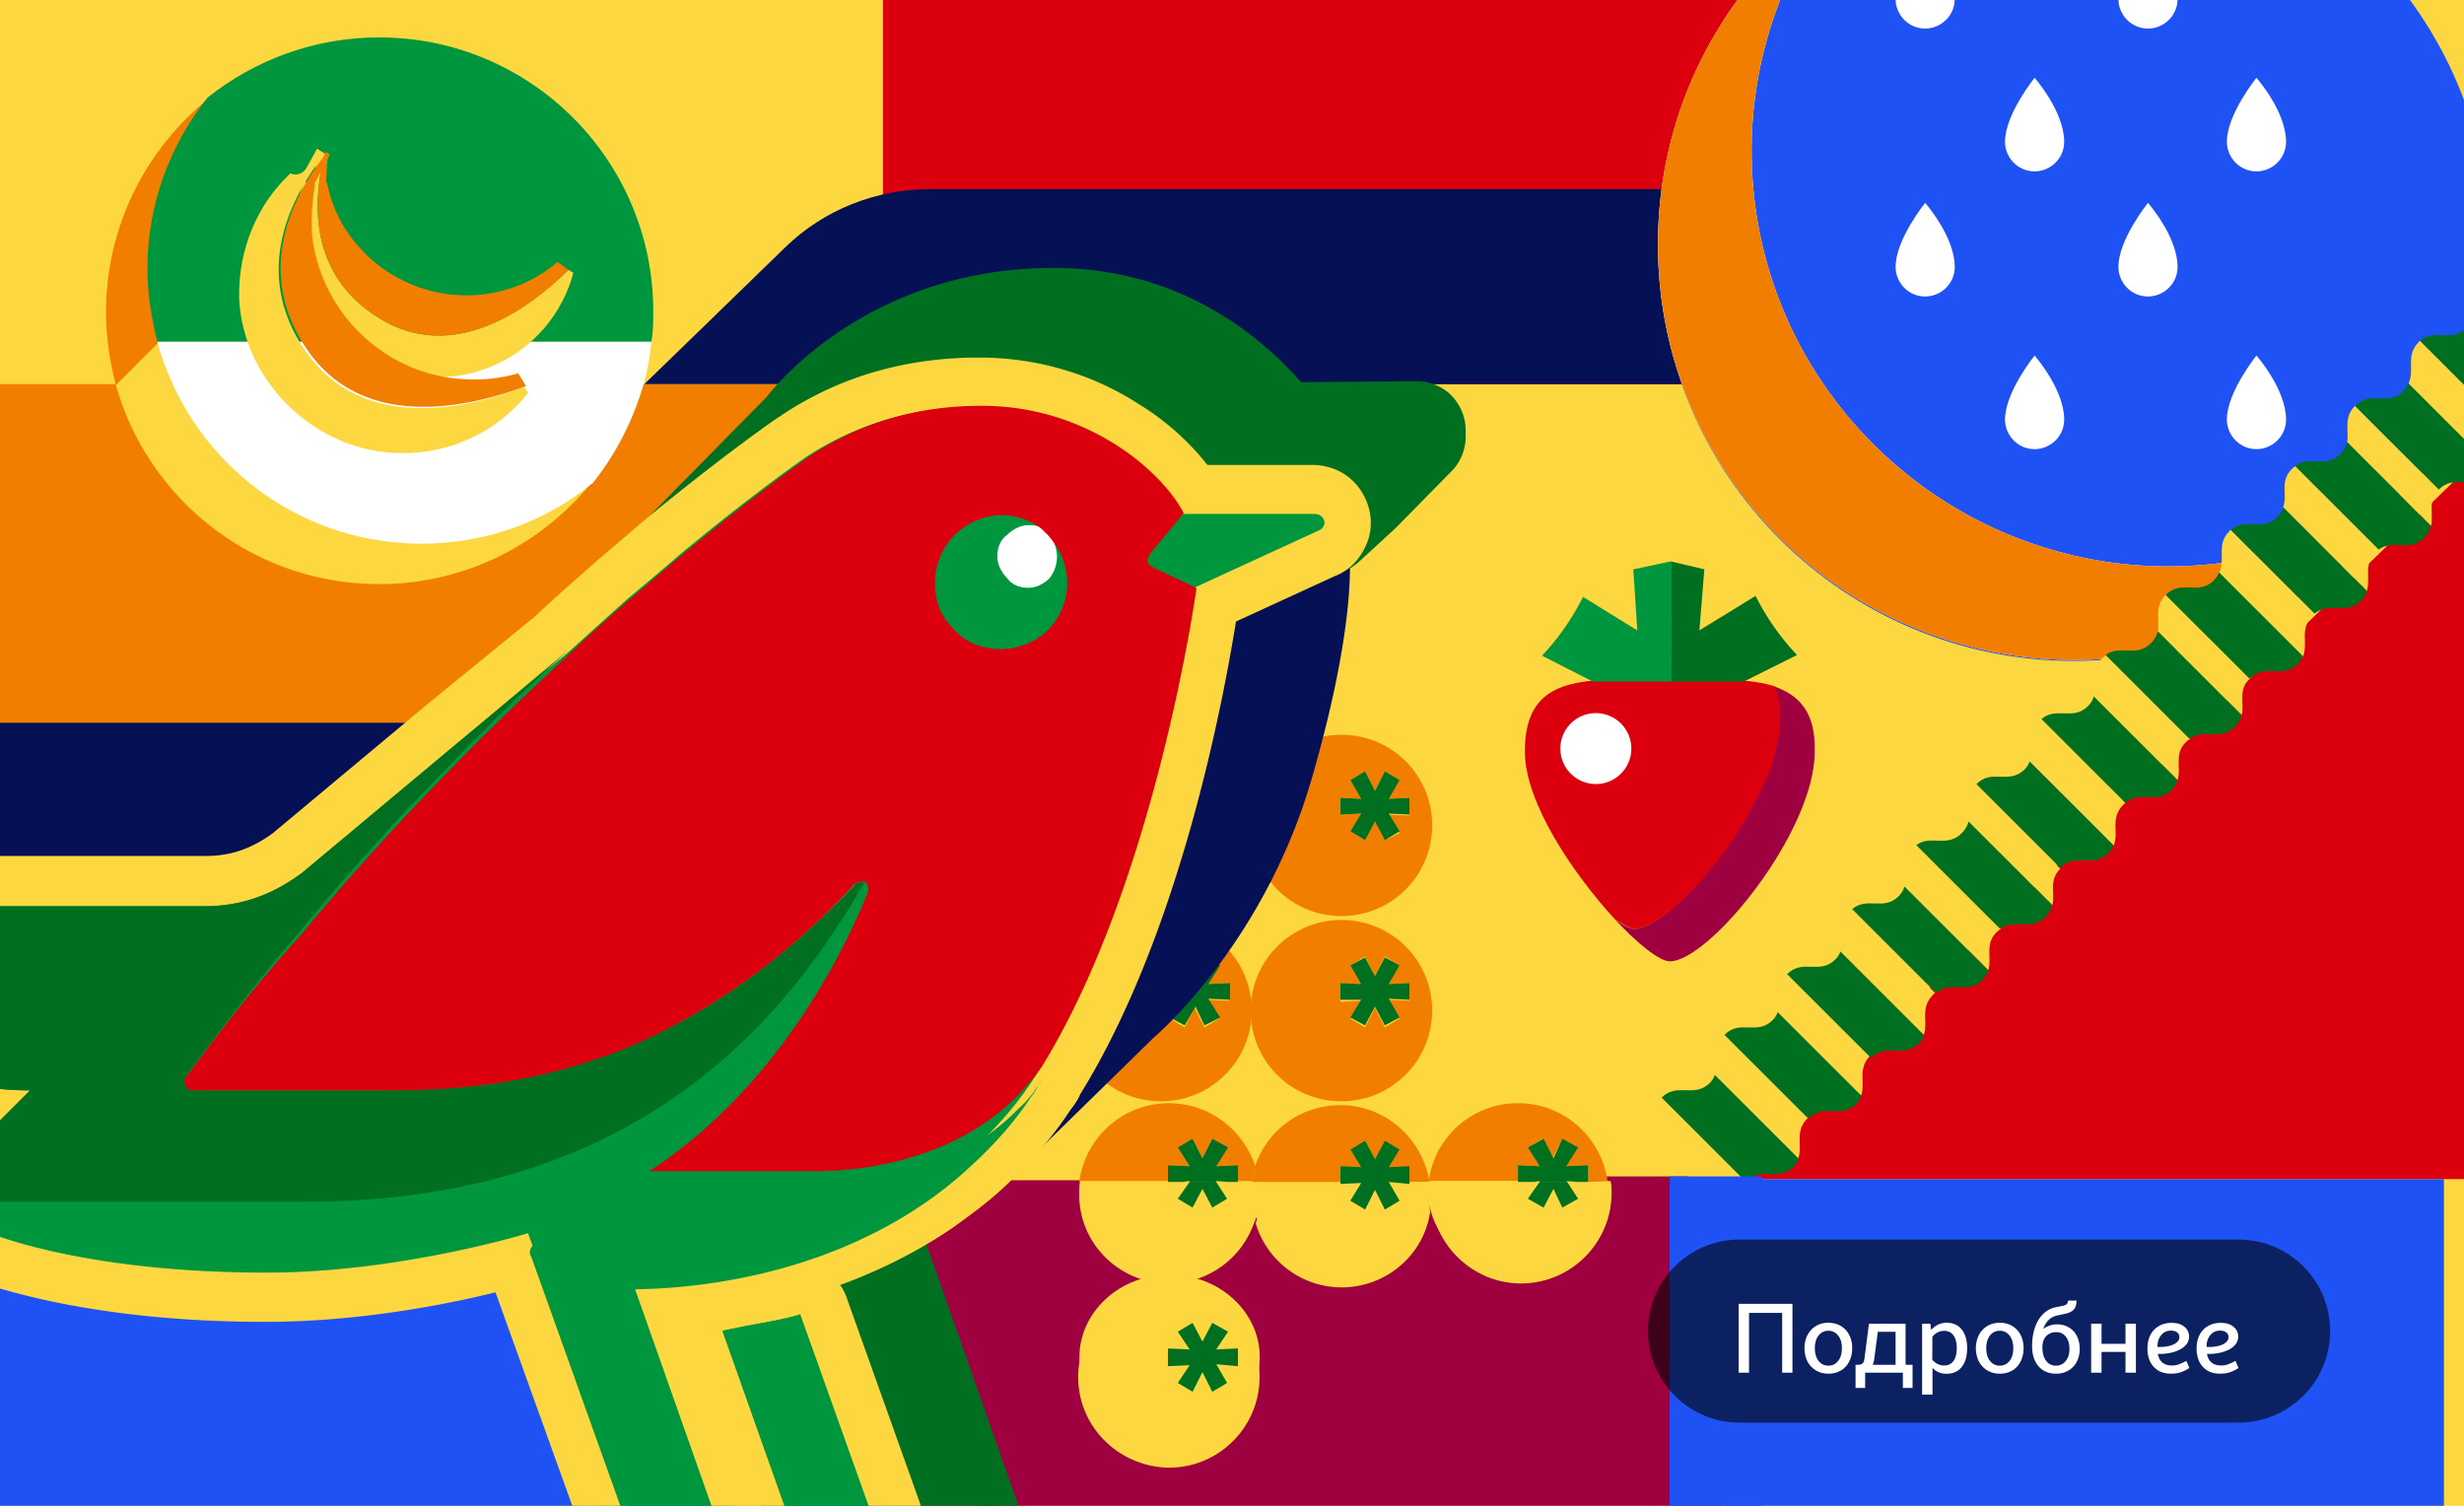 <svg width="90" height="55" viewBox="0 0 288 181" fill="none" xmlns="http://www.w3.org/2000/svg"><path d="M331.974-20.958H-11.611v229.103h343.585V-20.958Z" fill="#FCD73F"/><path d="M188.77 141.408c.118.473.403 1.172.403 1.645 0 5.438-4.714 9.811-10.606 9.93h-.471c-5.185-.119-9.545-3.547-10.37-8.157-.825 4.61-5.185 8.275-10.37 8.393h-.471c-4.714-.118-8.72-2.955-10.017-6.975-1.414 3.902-5.302 6.739-10.016 6.857h-.471c-5.892-.118-10.606-4.492-10.606-9.93 0-.473 0-.828.118-1.301H92.309v66.083l110.769-.236v-66.309H188.77Zm-52.036 31.671h-.471c-5.892-.118-10.606-4.492-10.606-9.93s4.832-9.93 10.841-9.93c6.01 0 10.842 4.492 10.842 9.93s-4.714 9.812-10.606 9.93Z" fill="#9E0040"/><path d="M136.413 154.629a10.87 10.87 0 0 0-10.903 10.893c0 5.92 4.741 10.656 10.666 10.893h.475c5.925-.118 10.666-4.973 10.666-10.893a10.87 10.87 0 0 0-10.904-10.893Zm8.297 9.591-2.608-.119 1.423 2.25-1.778 1.066-1.185-2.368-1.186 2.368-1.777-1.066 1.422-2.131-2.608.118v-2.131l2.608.118-1.422-2.249 1.777-1.066 1.186 2.368 1.185-2.368 1.778 1.066-1.423 2.249 2.608-.118v2.013Z" fill="#FCD73F"/><path d="m143.528 160.076-1.896-1.066-1.185 2.25-1.185-2.25-1.778 1.066 1.422 2.131-2.607-.119v2.132l2.607-.119-1.422 2.131 1.778 1.066 1.185-2.368 1.185 2.368 1.778-1.066-1.304-2.249 2.608.237v-2.132l-2.608.119 1.422-2.131Z" fill="#007020"/><path d="M156.917 132.371h.474c5.926-.118 10.666-4.973 10.666-10.893a10.869 10.869 0 0 0-10.903-10.892 10.87 10.87 0 0 0-10.904 10.892c0 6.039 4.741 10.775 10.667 10.893Zm.118-14.208 2.608.119-1.423-2.25 1.778-1.066 1.185 2.368 1.186-2.368 1.777 1.066-1.422 2.25 2.607-.119v2.131l-2.607-.118 1.422 2.25-1.777 1.065-1.186-2.368-1.185 2.368-1.778-1.065 1.423-2.132-2.608.119v-2.25Z" fill="#F27E00"/><path d="m158.22 122.307 1.778.947 1.185-2.25 1.185 2.25 1.778-.947-1.303-2.25 2.488.118v-2.012l-2.488.118 1.303-2.25-1.778-.947-1.185 2.25-1.185-2.25-1.778.947 1.304 2.25-2.489-.118v2.012h2.489l-1.304 2.132Z" fill="#007020"/><path d="M156.921 110.111h.474c5.926-.119 10.667-4.973 10.667-10.893a10.87 10.87 0 0 0-10.904-10.893 10.87 10.87 0 0 0-10.903 10.893c0 5.92 4.74 10.774 10.666 10.893Zm.119-14.208 2.607.118-1.422-2.249 1.778-1.066 1.185 2.368 1.185-2.368 1.778 1.066-1.422 2.249 2.607-.118v2.131l-2.607-.118 1.422 2.249-1.778.829-1.185-2.368-1.185 2.368-1.778-1.066 1.422-2.131-2.607.119v-2.013Z" fill="#F27E00"/><path d="m158.225 99.928 1.778 1.066 1.185-2.25 1.185 2.25 1.778-1.066-1.304-2.13 2.489.117v-2.013l-2.489.12 1.304-2.25-1.778-1.066-1.185 2.368-1.185-2.368-1.778 1.065 1.304 2.25-2.489-.119v2.013l2.489-.118-1.304 2.131Z" fill="#007020"/><path d="M135.231 132.371h.474c5.926-.118 10.667-4.973 10.667-10.893a10.87 10.87 0 0 0-10.904-10.892 10.87 10.87 0 0 0-10.904 10.892c.119 6.039 4.741 10.775 10.667 10.893Zm.119-14.208 2.607.119-1.422-2.25 1.778-1.066 1.185 2.368 1.185-2.368 1.778 1.066-1.422 2.25 2.607-.119v2.131l-2.607-.118 1.422 2.25-1.778 1.065-1.185-2.368-1.185 2.368-1.778-1.065 1.422-2.132-2.607.119v-2.25Z" fill="#F27E00"/><path d="m136.535 122.307 1.778.947 1.303-2.25 1.067 2.25 1.896-.947-1.422-2.25 2.607.118v-2.012l-2.607.118 1.422-2.25-1.896-.947-1.185 2.25-1.185-2.25-1.778.947 1.422 2.25-2.607-.118v2.012h2.607l-1.422 2.132Z" fill="#007020"/><path d="M157.038 142.077v-1.776l2.607.119-1.422-2.25 1.778-1.065 1.185 2.368 1.185-2.368 1.778 1.065-1.422 2.25 2.607-.119v1.776h2.37v-.236c-.948-5.092-5.333-8.999-10.666-8.999-4.86 0-8.889 3.079-10.311 7.459.118.592.355 1.184.355 1.776h9.956Z" fill="#F27E00"/><path d="M167.823 142.078h-2.37v.237l-2.607-.118 1.422 2.249-1.778 1.066-1.185-2.368-1.185 2.368-1.778-1.066 1.422-2.131-2.607.119v-.237h-9.837c.118.473.118.947.118 1.421 0 1.184-.237 2.368-.592 3.433a10.811 10.811 0 0 0 10.074 7.696h.474c5.333-.118 9.718-4.025 10.429-9.117-.118-.592-.118-1.184-.118-1.894 0-.829 0-1.184.118-1.658Z" fill="#FCD73F"/><path d="m165.335 140.184-2.489.118 1.304-2.131-1.778-1.066-1.185 2.25-1.185-2.25-1.778 1.066 1.304 2.131-2.489-.118v1.894h8.296v-1.894ZM159.528 142.197l-1.304 2.131 1.778 1.065 1.185-2.367 1.185 2.367 1.778-1.065-1.304-2.25 2.489.237v-.237h-8.296v.237l2.489-.118Z" fill="#007020"/><path d="M184.294 142.078h1.304l-1.422-.119.118.119ZM180.268 142.078h.711v-.119l-.711.119Z" fill="#F27E00"/><path d="M178.372 142.08v-2.013l2.607.118-1.422-2.249 1.778-1.066 1.185 2.368 1.185-2.368 1.778 1.066-1.422 2.249 2.607-.118v2.013h2.489c-.711-5.328-5.215-9.472-10.785-9.472-5.452 0-9.956 4.025-10.667 9.116v.237h10.667v.119Z" fill="#F27E00"/><path d="m186.785 142.078-1.067-.119h-1.422l1.303 2.131-1.777 1.066-1.186-2.368-1.185 2.368-1.778-1.066 1.423-2.131h-.711l-1.778.119v-.119h-10.548c.118.474.118 1.066.118 1.658 0 .592 0 1.184-.118 1.657.829 4.973 5.214 8.88 10.429 8.999h.474c5.926-.119 10.667-4.973 10.667-10.893 0-.474 0-.947-.119-1.421l-2.725.119ZM167.823 142.078c-.119.474-.237.948-.237 1.421 0 .592.118 1.302.118 1.894.119-.592.119-1.065.119-1.657.119-.592.119-1.184 0-1.658Z" fill="#FCD73F"/><path d="M180.978 141.958v.118h3.319l-.119-.118 1.423.118h1.185v-2.012l-2.608.118 1.423-2.25-1.897-1.065-1.066 2.368-1.185-2.368-1.897 1.065 1.422 2.25-2.607-.118v2.012h1.896l.711-.118ZM179.557 144.091l1.896 1.065 1.185-2.249 1.067 2.249 1.896-1.065-1.304-2.013h-3.318l-1.422 2.013Z" fill="#007020"/><path d="M142.104 142.078h1.422l-1.422-.119v.119ZM138.076 142.078h.83v-.119l-.83.119Z" fill="#F27E00"/><path d="m136.299 140.067 2.608.118-1.422-2.249 1.777-1.066 1.186 2.368 1.185-2.368 1.778 1.066-1.423 2.249 2.608-.118v2.013h1.778c.118-.592.237-1.184.474-1.776-1.423-4.381-5.452-7.696-10.43-7.696-5.57 0-10.074 4.144-10.785 9.472h10.666v-2.013Z" fill="#F27E00"/><path d="M136.179 154.273h.474c4.741-.119 8.652-3.197 10.074-7.459-.355-1.066-.474-2.132-.474-3.197 0-.592 0-1.066.119-1.658h-1.778v.119l-1.067-.119h-1.422l1.304 2.131-1.778 1.066-1.185-2.368-1.185 2.368-1.778-1.066 1.422-2.131h-.711l-1.778.119v-.119H125.75c-.119.474-.119.947-.119 1.421-.118 5.92 4.622 10.774 10.548 10.893Z" fill="#FCD73F"/><path d="m147.203 142.078-.356-1.775c-.237.592-.355 1.184-.474 1.775h.83Z" fill="#F27E00"/><path d="M147.198 142.077h-.829c-.119.473-.119 1.065-.119 1.657 0 1.065.119 2.131.474 3.196.356-1.065.593-2.249.593-3.433 0-.592-.119-.947-.119-1.42Z" fill="#FCD73F"/><path d="m142.106 140.182 1.422-2.25-1.896-1.065-1.185 2.368-1.185-2.368-1.778 1.065 1.422 2.25-2.607-.118v2.012h1.778l.829-.118v.118h3.2v-.118l1.422.118h1.186v-2.012l-2.608.118ZM137.482 144.089l1.778 1.065 1.185-2.249 1.186 2.249 1.777-1.065-1.303-2.012h-3.2l-1.423 2.012Z" fill="#007020"/><path d="M106.67 46.176H-11.611v47.242H106.67V46.176Z" fill="#F27E00"/><path d="M102.047-20.958v67.133h121.6v-67.133h-121.6Z" fill="#DC000F"/><path d="m73.363 46.174 16.948-16.458c4.623-4.499 10.904-6.985 17.423-6.985h95.289v23.443H73.363Z" fill="#061054"/><path d="M14.936 41.201c-.83-2.842-1.185-5.802-1.185-8.762 0-7.814 2.726-14.918 7.23-20.601C13.513 17.876 8.653 27.11 8.653 37.53c0 3.078.474 6.038 1.185 8.761v.119l5.097-5.092v-.118Z" fill="#F27E00"/><path d="M46.579 65.236c-13.274 0-24.652-7.814-29.867-19.062a30.737 30.737 0 0 1-1.778-4.973l-5.096 5.091C13.749 60.145 26.43 70.21 41.482 70.21c10.43 0 19.674-4.855 25.719-12.432-5.57 4.736-12.8 7.46-20.622 7.46Z" fill="#FCD73F"/><path d="M74.434 37.414c0-18.115-14.697-32.915-32.948-32.915-7.823 0-14.934 2.723-20.623 7.222-4.503 5.683-7.23 12.787-7.23 20.602 0 2.96.475 5.92 1.186 8.761h59.378c.237-1.184.237-2.368.237-3.67Z" fill="#00963D"/><path d="M14.816 41.084c.474 1.894 1.186 3.552 1.897 5.21 5.214 11.247 16.592 19.062 29.866 19.062 7.823 0 15.052-2.723 20.623-7.341 2.725-3.434 4.74-7.34 6.044-11.722.474-1.657.83-3.433.948-5.21H14.816Z" fill="#fff"/><path d="M245.216 79.446c27.622 0 50.015-22.37 50.015-49.965 0-27.595-22.393-49.965-50.015-49.965s-50.015 22.37-50.015 49.965c0 27.595 22.393 49.965 50.015 49.965Z" fill="#1F52F5"/><path d="M256.475 68.08c-8.415 0-16.355-2.132-23.348-5.802-15.881-8.407-26.667-24.983-26.667-44.163 0-10.893 3.556-20.957 9.482-29.245-12.563 9.117-20.741 23.798-20.741 40.492 0 19.181 10.785 35.757 26.667 44.164 6.992 3.67 14.933 5.801 23.348 5.801 16.711 0 31.407-8.17 40.533-20.72a49.685 49.685 0 0 1-29.274 9.472Z" fill="#fff"/><path d="M256.475 68.08c-8.415 0-16.355-2.132-23.348-5.802-15.881-8.407-26.667-24.983-26.667-44.163 0-10.893 3.556-20.957 9.482-29.245-12.563 9.117-20.741 23.798-20.741 40.492 0 19.181 10.785 35.757 26.667 44.164 6.992 3.67 14.933 5.801 23.348 5.801 16.711 0 31.407-8.17 40.533-20.72a49.685 49.685 0 0 1-29.274 9.472Z" fill="#F27E00"/><path d="M244.031 50.438c0 2.013-1.659 3.552-3.556 3.552-2.014 0-3.555-1.657-3.555-3.552 0-3.315 3.555-7.696 3.555-7.696s3.556 4.026 3.556 7.696ZM230.877 32.087c0 2.013-1.66 3.552-3.556 3.552-2.015 0-3.555-1.658-3.555-3.552 0-3.315 3.555-7.696 3.555-7.696s3.556 4.026 3.556 7.696ZM244.031 17.049c0 2.012-1.659 3.552-3.556 3.552-2.014 0-3.555-1.658-3.555-3.552 0-3.316 3.555-7.696 3.555-7.696s3.556 4.025 3.556 7.696ZM230.877-.12c0 2.013-1.659 3.552-3.555 3.552-2.015 0-3.556-1.657-3.556-3.552 0-3.315 3.556-7.696 3.556-7.696s3.555 4.026 3.555 7.696ZM270.7 50.436c0 2.013-1.659 3.552-3.555 3.552-2.015 0-3.556-1.657-3.556-3.552 0-3.315 3.556-7.696 3.556-7.696s3.555 4.026 3.555 7.696ZM257.661 32.087c0 2.013-1.659 3.552-3.555 3.552-2.015 0-3.556-1.658-3.556-3.552 0-3.315 3.556-7.696 3.556-7.696s3.555 4.026 3.555 7.696ZM270.7 17.047c0 2.012-1.659 3.552-3.555 3.552-2.015 0-3.556-1.658-3.556-3.552 0-3.316 3.556-7.696 3.556-7.696s3.555 4.025 3.555 7.696ZM257.661-.12c0 2.013-1.659 3.552-3.555 3.552-2.015 0-3.556-1.657-3.556-3.552 0-3.315 3.556-7.696 3.556-7.696s3.555 4.026 3.555 7.696Z" fill="#fff"/><path d="M32.477 21.902c.71 0 1.303-.474 1.303-1.184l.237-2.368.948.118c-1.422 5.447-2.133 14.445 6.519 19.773 9.007 5.565 18.015-1.184 22.756-5.801l.592.355c-1.304 4.854-4.74 9.117-9.837 11.248-8.178 3.433-18.133-.237-22.044-8.17-2.252-4.38-2.252-9.59-.474-13.97Z" fill="#FCD73F"/><path d="M41.483 38.241c-8.652-5.328-7.94-14.444-6.519-19.89h.356l-.237 3.551h.118a16.601 16.601 0 0 0 1.897 5.091c4.266 7.223 13.155 10.42 21.096 7.341a17.399 17.399 0 0 0 4.74-2.842l1.305.948c-4.623 4.617-13.749 11.366-22.756 5.801Z" fill="#F27E00"/><path d="M30.816 20.837c.71.355 1.54 0 1.896-.592l1.304-2.368.948.592c-4.03 5.091-8.89 14.208-2.37 23.68 6.873 9.946 19.437 6.986 26.31 4.38l.475.711c-3.556 4.5-9.126 7.341-15.408 7.223-10.074-.119-18.844-8.525-19.318-18.59-.119-6.037 2.252-11.365 6.163-15.036Z" fill="#FCD73F"/><path d="M32.833 42.032c-6.518-9.472-1.659-18.707 2.37-23.68l.356.237-1.896 3.552h.118a26.49 26.49 0 0 0-.355 6.156c1.066 9.472 9.007 16.931 18.489 17.287a18.654 18.654 0 0 0 6.281-.71l.948 1.538c-6.992 2.605-19.555 5.447-26.31-4.38Z" fill="#F27E00"/><path d="m305.633 43.613-101.598 98.123h101.598V43.613Z" fill="#DC000F"/><path d="M248.653 79.093c-1.541 1.539-.474 3.078-1.067 4.617l10.074 10.064c.474-1.54-.474-3.197 1.067-4.617a1.63 1.63 0 0 1 .474-.356l-10.074-10.064a1.629 1.629 0 0 0-.474.356ZM241.07 86.67c-1.541 1.54-.355 3.315-1.185 4.972l10.074 10.064c.711-1.657-.474-3.315 1.185-4.973l.237-.236-10.074-10.064-.237.236ZM255.292 75.896l10.074 10.064c.356-1.421-.474-2.96.948-4.38L256.24 71.514c-1.422 1.42-.711 2.96-.948 4.38Z" fill="#FCD73F"/><path d="m233.365 94.247 10.074 10.064-10.074-10.064s.119 0 0 0ZM239.288 92.472c-1.896 1.895-3.911-.118-5.807 1.776l10.074 10.064c1.896-1.894 3.911.119 5.807-1.776.356-.355.474-.592.593-.947l-10.074-10.064c-.119.355-.356.71-.593.947ZM246.875 84.894c-1.778 1.776-3.792 0-5.57 1.54l10.074 10.064c1.896-1.54 3.792.236 5.57-1.54.356-.355.593-.828.711-1.184L247.586 83.71c-.118.474-.355.829-.711 1.184ZM254.462 77.315c-1.778 1.776-3.674.118-5.452 1.42L259.084 88.8c1.778-1.302 3.674.356 5.452-1.42.474-.474.711-.948.829-1.421l-10.074-10.064c-.118.473-.355.947-.829 1.42Z" fill="#007020"/><path d="M271.412 56.358c-1.54 1.539-.474 3.078-1.066 4.617L280.42 71.04c.474-1.539-.474-3.197 1.067-4.617.118-.119.237-.237.474-.356l-10.074-10.064c-.237.119-.356.237-.475.356ZM263.826 63.934c-1.541 1.54-.356 3.316-1.185 4.973l10.074 10.064c.711-1.657-.474-3.315 1.185-4.972l.237-.237-10.074-10.064c-.119.118-.237.118-.237.236ZM278.048 53.16l10.074 10.064c.356-1.42-.474-2.96.948-4.38l-10.074-10.065c-1.422 1.421-.711 2.842-.948 4.381Z" fill="#FCD73F"/><path d="m256.24 71.512 10.074 10.064-10.074-10.064ZM262.048 69.737c-1.897 1.895-3.911-.118-5.808 1.776l10.074 10.064c1.897-1.894 3.912.119 5.808-1.776.355-.355.474-.592.592-.947L262.64 68.79a2.57 2.57 0 0 1-.592.947ZM269.631 62.16c-1.778 1.776-3.793 0-5.57 1.539l10.074 10.064c1.896-1.54 3.792.236 5.57-1.54.356-.355.593-.828.711-1.183l-10.074-10.064c-.118.473-.355.828-.711 1.184ZM277.22 54.58c-1.778 1.776-3.675.118-5.452 1.42l10.074 10.065c1.778-1.303 3.674.355 5.452-1.421.474-.474.711-.947.829-1.42l-10.074-10.065c-.118.474-.355.947-.829 1.421Z" fill="#007020"/><path d="M286.578 41.203c-1.541 1.54-.356 3.316-1.185 4.973l10.074 10.064c.711-1.657-.474-3.315 1.185-4.973l.237-.236-10.074-10.064c-.119.118-.237.118-.237.236Z" fill="#FCD73F"/><path d="m278.992 48.781 10.074 10.064-10.074-10.064ZM284.8 47.006c-1.897 1.894-3.911-.118-5.808 1.776l10.074 10.064c1.897-1.894 3.911.118 5.808-1.776.355-.355.474-.592.592-.947l-10.074-10.064a2.57 2.57 0 0 1-.592.947ZM292.383 39.428c-1.778 1.776-3.793 0-5.57 1.54l10.074 10.063c1.896-1.539 3.792.237 5.57-1.539.356-.355.593-.828.711-1.184l-10.074-10.064c-.118.474-.355.83-.711 1.184Z" fill="#007020"/><path d="M225.897 101.941c-1.541 1.539-.474 3.079-1.067 4.618l10.074 10.064c.474-1.539-.474-3.197 1.067-4.618.118-.118.237-.237.474-.355l-10.074-10.064a1.629 1.629 0 0 0-.474.355ZM218.195 109.518c-1.541 1.539-.356 3.315-1.185 4.973l10.074 10.064c.711-1.658-.474-3.315 1.185-4.973l.237-.237-10.074-10.064a.255.255 0 0 1-.237.237ZM210.666 116.812c-1.541 1.54-.356 3.316-1.186 4.973l10.075 10.064c.711-1.657-.475-3.315 1.185-4.973l.237-.236-10.074-10.064c0 .118-.119.236-.237.236ZM203.109 124.359c-1.541 1.539-.356 3.315-1.185 4.973l10.074 10.064c.711-1.658-.474-3.315 1.185-4.973l.237-.237-10.074-10.064a.254.254 0 0 1-.237.237ZM195.55 131.906c-1.54 1.539-.355 3.315-1.185 4.972l10.074 10.064c.711-1.657-.474-3.315 1.185-4.972l.238-.237-10.075-10.064a.255.255 0 0 1-.237.237ZM232.536 98.745l10.074 10.064c.356-1.421-.474-2.96.948-4.381l-10.074-10.064c-1.422 1.421-.711 2.96-.948 4.381Z" fill="#FCD73F"/><path d="m210.609 117.096 10.074 10.064-10.074-10.064ZM216.536 115.319c-1.896 1.894-3.911-.119-5.807 1.776l10.074 10.064c1.896-1.895 3.911.118 5.807-1.776.356-.355.474-.592.593-.947l-10.074-10.064c-.119.355-.356.71-.593.947ZM209.003 122.613c-1.897 1.895-3.911-.118-5.808 1.776l10.074 10.064c1.897-1.894 3.911.119 5.808-1.776.355-.355.474-.592.592-.947l-10.074-10.064c-.118.355-.355.71-.592.947ZM201.45 130.162c-1.896 1.894-3.911-.119-5.807 1.776l10.074 10.064c1.896-1.895 3.911.118 5.807-1.776.356-.355.474-.592.593-.947l-10.074-10.064c-.119.355-.356.71-.593.947ZM224.119 107.743c-1.778 1.776-3.792 0-5.57 1.539l10.074 10.064c1.896-1.539 3.793.237 5.57-1.539.356-.355.593-.829.711-1.184l-10.074-10.064c-.118.474-.355.829-.711 1.184ZM231.706 100.163c-1.778 1.776-3.674.119-5.452 1.421l10.074 10.064c1.778-1.302 3.674.355 5.452-1.421.474-.473.711-.947.829-1.42l-10.074-10.064c-.118.473-.355.947-.829 1.42Z" fill="#007020"/><path d="M196.615 141.41v40.666h11.077V141.41h-11.077Z" fill="#1F52F5"/><path d="M289.68 141.735h-86.484v42.771h86.484v-42.771Z" fill="#1F52F5"/><path d="M209.188 82.522c.356 1.066.593 2.368.593 3.907 0 9.591-12.682 25.219-17.422 25.219-.593 0-1.423-.473-2.371-1.184 2.845 3.079 5.452 5.091 6.637 5.091 4.741 0 17.423-15.51 17.423-25.219.118-4.617-1.778-6.748-4.86-7.814Z" fill="#9E0040"/><path d="M209.899 86.43c0-1.54-.237-2.842-.592-3.907-1.067-.356-2.371-.593-3.793-.711h-18.133c-4.978.474-8.178 2.25-8.178 8.525 0 6.157 5.808 14.681 10.785 20.128 1.067.71 1.897 1.184 2.371 1.184 4.859 0 17.54-15.511 17.54-25.22Z" fill="#DC000F"/><path d="M187.735 94.244a4.264 4.264 0 0 0 4.267-4.262 4.265 4.265 0 0 0-4.267-4.263 4.265 4.265 0 0 0-4.266 4.263 4.264 4.264 0 0 0 4.266 4.262Z" fill="#fff"/><path d="m206.939 71.63-6.756 4.144.593-7.341-4.03-.947V81.93h8.77l6.4-3.197a29.524 29.524 0 0 1-4.977-7.103Z" fill="#007020"/><path d="m192.241 68.433.475 7.341-6.519-4.025a29.44 29.44 0 0 1-4.859 6.985v.119l6.044 3.078h9.363V67.486l-4.504.947Z" fill="#00963D"/><path d="M92.803 134.976H-11.611v73.289H92.803v-73.289Z" fill="#1F52F5"/><path d="M112.479 140.894c-.474 0-.948-.118-1.422-.355-1.185-.592-1.778-1.894-1.541-3.197l.119-.473v-.237c0-.118.118-.355.118-.355.119-.474.237-.829.474-1.184s.475-.711.712-.947c11.377-18.352 16.592-46.295 17.896-54.227l-3.2-1.54c-.593-.355-1.067-.592-1.422-.947a3.083 3.083 0 0 1 0-4.144c.592-.592 1.303-.829 2.133-.829.593 0 1.304.237 1.778.592l3.911 1.776 13.392-6.156c.119-.119.119-.237.237-.237l4.386-4.026c.592-.474 1.303-.829 2.015-.829.355 0 .711 0 1.066.237 1.067.355 1.778 1.302 1.896 2.486.119 1.303.712 8.999-4.385 26.404-5.333 18.47-16.948 28.889-18.252 29.955l-17.777 17.404c-.593.474-1.304.829-2.134.829Z" fill="#061054"/><path d="M152.061 66.54c.119.592.83 7.815-4.267 25.338-5.333 18.589-17.422 28.534-17.422 28.534l-17.896 17.523.118-.473c.474-.592.83-1.303 1.304-2.013-.355.592-.83 1.065-1.185 1.539v-.237c.237-.355.593-.828.83-1.184 13.748-22.259 18.607-57.542 18.607-57.542l-5.215-2.486c-.237-.119-.355-.237-.474-.356.119.119.237.237.474.237l5.215 2.368 14.933-6.867a1.21 1.21 0 0 0 .711-.592l4.267-3.789Zm0-5.92c-1.422 0-2.963.592-4.03 1.54l-4.266 4.025-11.615 5.328-2.37-1.066c-.949-.71-2.134-1.065-3.319-1.065a6.02 6.02 0 0 0-4.267 1.776c-2.251 2.25-2.251 5.92-.118 8.17.592.591 1.304 1.183 2.133 1.539 0 0 .119 0 .119.118l1.185.592c-1.778 9.827-6.874 34.454-17.067 50.912-.118.237-.355.474-.474.829-.474.71-.829 1.539-1.067 2.368v.71l-.118.474c-.474 2.486.711 5.091 2.963 6.275.83.473 1.896.71 2.844.71 1.541 0 2.963-.592 4.149-1.657l17.777-17.405c1.778-1.539 13.63-12.432 19.082-31.258 5.215-17.996 4.622-26.166 4.503-27.587-.237-2.25-1.777-4.144-3.792-4.854-.948-.355-1.541-.474-2.252-.474Z" fill="#061054"/><path d="M20.625 108.809c4.86 0 8.533-1.658 11.733-4.026l18.726-15.629H-8.768l-20.503 19.891c.118-.118.355-.118.592-.118h49.304v-.118Z" fill="#061054" stroke="#061054" stroke-width="4.548" stroke-miterlimit="10" stroke-linejoin="round"/><path d="m92.092 157.946 14.815 43.926 12.326-11.484-15.171-43.098-11.97 10.656Z" fill="#007020" stroke="#007020" stroke-width="4.548" stroke-miterlimit="10" stroke-linejoin="round"/><path d="M77.753 69.62c-.83 0-1.54-.355-2.133-.947-1.067-1.184-1.067-2.96.118-4.026l14.697-15.036c1.422-1.776 11.851-14.445 32.237-14.445 16.118 0 25.363 9.946 28.207 13.734l15.17-.236c.83 0 1.541.355 2.134.828.592.592.829 1.303.829 2.132v.71c0 .829-.355 1.54-.829 2.013l-6.282 6.393c-.118.119-.237.355-.355.474l-4.386 4.026c-.592.473-1.303.828-2.014.828-.593 0-1.186-.118-1.66-.473-.355-.237-.711-.592-.829-.948H137.96c-1.066 0-2.133-.592-2.607-1.657-1.896-3.67-9.6-11.248-21.689-11.248-7.111 0-13.511 1.894-19.081 5.565 0 0-6.045 4.144-14.934 11.484-.592.593-1.303.83-1.896.83Z" fill="#007020"/><path d="M122.55 38.126c18.015 0 26.667 13.734 26.667 13.734l16.711-.237v.71l-6.637 6.75-4.385 4.025c.237-.592-.238-1.42-1.067-1.42H137.72c-2.489-4.855-11.377-12.907-24.296-12.907-7.704 0-14.578 2.013-20.622 6.039 0 0-6.045 4.144-15.17 11.721l14.814-15.155c.119.119 9.956-13.26 30.104-13.26Zm0-5.92c-21.096 0-32.474 12.905-34.489 15.51l-14.578 14.8c-2.252 2.25-2.252 5.801-.118 8.17 1.185 1.302 2.726 1.894 4.385 1.894a6.387 6.387 0 0 0 3.793-1.303c8.533-6.985 14.34-11.01 14.696-11.366 5.096-3.434 10.785-5.091 17.304-5.091 10.548 0 17.54 6.63 18.963 9.709 1.066 2.012 3.081 3.196 5.333 3.196h13.392c.119.119.356.237.593.474.948.71 2.133.947 3.319.947 1.422 0 2.963-.592 4.029-1.539l4.385-4.026.711-.71 6.163-6.275c1.067-1.066 1.66-2.605 1.66-4.144v-.71c0-1.54-.593-3.079-1.778-4.263-1.067-1.066-2.607-1.657-4.148-1.657h-.119l-13.748.118c-4.148-4.736-13.867-13.734-29.748-13.734Z" fill="#007020"/><path d="M31.53 112.597c7.229-8.761 14.577-16.576 21.451-23.443h-.118a281.986 281.986 0 0 0-21.334 23.443ZM109.277 73.526c.119.118.119.237.237.355.119.237.237.355.356.592.237.355.592.71.948 1.066 1.422 1.657 3.555 2.486 5.689 2.368 2.015 0 4.148-.83 5.689-2.368 1.659-1.658 2.37-3.67 2.251-5.683 0-1.303-.355-2.487-.948-3.67.593 1.183.948 2.367.948 3.67 0 2.012-.829 4.025-2.251 5.683-1.541 1.539-3.674 2.368-5.689 2.368s-4.03-.83-5.689-2.368c-.356-.355-.593-.71-.948-1.066-.119-.237-.237-.355-.356-.592-.118-.118-.237-.237-.237-.355-1.422-2.96-.83-6.394 1.304-8.998-2.489 2.604-2.845 6.156-1.304 8.998ZM83.083 140.896c-.119 0-.119.119-.237.119h10.903c4.504 0 8.534-.829 12.208-2.013-3.674 1.184-7.704 1.894-12.326 1.894H83.083ZM106.67 198.792l.592-.592-15.17-40.256 14.578 40.848Z" fill="#061054"/><path d="m91.854 158.064 15.289-15.274c-13.037 8.88-28.208 10.419-35.674 10.419l16.237 45.584 6.637-6.275-11.497-32.441c3.556-.829 6.638-1.303 9.008-2.013Z" fill="#061054"/><path d="M60.21 147.881c6.874-2.842 8.534-3.671 13.748-6.867h8.89c.118 0 .118-.119.236-.119H73.84c15.052-9.708 23.111-25.574 26.311-33.625 0-.355 0-.829-.355-1.184-1.186 2.013-2.015 3.67-3.2 5.209-12.563 19.418-32.356 33.152-63.882 33.152h-44.089c-.355 0-.592-.118-.71-.237.947 1.066 3.436 2.842 6.4 3.908 6.636 2.368 18.014 4.854 33.658 4.854 16 0 31.645-4.854 31.645-4.854h.118c.119-.119.356-.237.474-.237Z" fill="#DC000F"/><path d="M96.594 201.752c-1.304 0-2.37-.829-2.844-2.013l-13.749-38.835c-.237-.829-.237-1.658.237-2.368.356-.711 1.067-1.303 1.897-1.421 1.422-.355 2.726-.592 3.911-.829 1.896-.355 3.555-.71 4.859-1.065h.119c.237-.119.592-.119.829-.119 1.185 0 2.489.711 2.845 1.895l14.577 40.848c.356.947.238 1.894-.355 2.723s-1.422 1.302-2.37 1.302h-9.956v-.118Z" fill="#00963D"/><path d="m92.089 157.944 14.578 40.848H96.593l-2.252-6.394-11.496-32.441c3.556-.829 6.637-1.184 9.126-1.895l.118-.118Zm0-5.92c-.592 0-1.185.118-1.777.237-.119 0-.119 0-.237.118a29.438 29.438 0 0 1-4.504.947c-1.185.237-2.607.474-4.03.829-1.659.355-3.081 1.421-3.91 2.96-.83 1.539-.949 3.197-.356 4.855l11.496 32.441 2.252 6.394c.829 2.368 3.081 3.907 5.57 3.907h10.074c1.897 0 3.674-.947 4.86-2.487 1.066-1.539 1.422-3.552.711-5.446L97.66 155.931c-.83-2.368-3.082-3.907-5.571-3.907Z" fill="#FCD73F"/><path d="M77.632 201.751c-1.303 0-2.37-.828-2.844-2.012l-17.304-47.952c-5.215 1.42-17.067 4.144-29.511 4.144-18.252 0-29.511-3.079-34.607-4.973-3.2-1.184-6.4-3.197-7.704-4.854-.356-.474-.593-.948-.83-1.303 0-.118-.118-.237-.118-.355s-.119-.355-.119-.71v-.474c0-.947.474-1.894 1.067-2.605l7.23-7.222c-14.341-2.368-22.4-12.314-25.363-21.786-.119-.237-.119-.592-.119-.829v-.236c0-.711-.118-1.776.474-2.96 0-.119.119-.237.237-.356.237-.355.474-.592.83-.828.592-.474 1.422-.711 2.252-.711h49.303c3.674 0 6.756-1.065 9.837-3.433L49.07 86.667l13.037-10.656c2.49-2.25 4.978-4.5 7.23-6.512a152.368 152.368 0 0 1 6.4-5.328c9.126-7.578 15.17-11.722 15.407-11.84 6.519-4.38 14.104-6.63 22.4-6.63 12.919 0 22.282 7.34 25.956 12.905h14.459c1.304 0 2.608.592 3.319 1.776.711 1.066.948 2.487.474 3.67-.356 1.066-1.185 1.895-2.371 2.369l-13.392 6.156c-1.067 7.341-6.163 37.178-18.608 57.187-.237.474-.711 1.066-1.185 1.776-2.252 3.197-4.74 6.157-7.703 8.88-1.778 1.658-3.793 3.197-5.808 4.618-11.852 8.169-25.363 10.301-33.185 10.774l14.815 41.795c.355.948.237 1.895-.356 2.724-.592.828-1.422 1.302-2.37 1.302h-9.956v.118Z" fill="#00963D"/><path d="M113.543 48.899c12.918 0 21.807 8.051 24.296 12.905h16.119c.829 0 1.303.83 1.066 1.421a1.21 1.21 0 0 1-.711.592l-14.933 6.867s-4.622 35.402-18.37 57.661a45.514 45.514 0 0 0-1.067 1.658c-2.133 3.196-4.622 5.92-7.23 8.288a46.384 46.384 0 0 1-5.452 4.38c-13.037 8.88-28.207 10.42-35.674 10.42l16.119 45.702H77.632L59.38 148.236s-15.407 4.736-31.407 4.736c-15.645 0-27.023-2.368-33.66-4.854-2.963-1.066-5.57-2.842-6.4-3.907a1.63 1.63 0 0 0-.355-.474v-.237c0-.237.118-.473.237-.71l11.733-11.722c-16.118 0-25.837-9.708-29.155-20.246 0-.592-.119-1.302.118-1.658l.119-.118c.118-.118.355-.118.592-.118h49.304c4.86 0 8.533-1.658 11.733-4.026l18.845-15.747L64.12 78.499c2.489-2.25 4.978-4.5 7.23-6.512 2.251-1.894 4.385-3.67 6.28-5.328 9.127-7.578 15.171-11.722 15.171-11.722 6.163-4.025 13.037-6.038 20.741-6.038Zm0-5.92c-8.889 0-16.948 2.368-23.941 7.104-.237.118-6.4 4.38-15.644 11.958-2.134 1.776-4.267 3.67-6.4 5.447-2.252 2.013-4.741 4.144-7.23 6.512L47.41 84.537l-18.726 15.629c-2.608 1.894-5.097 2.723-8.06 2.723h-49.422c-1.422 0-2.726.355-3.91 1.184-.593.474-1.186.947-1.66 1.658-.119.118-.237.355-.356.473-1.066 1.895-.948 3.789-.948 4.618v.118c0 .592.119 1.066.237 1.658 2.845 9.117 9.956 18.589 22.282 22.496l-3.437 3.433c-1.186 1.184-1.897 2.842-2.015 4.618v.592c0 .592.118.947.237 1.302 0 .237.118.356.237.592.237.829.711 1.54 1.304 2.25 1.777 2.131 5.333 4.381 9.007 5.802 5.333 1.894 16.948 5.209 35.674 5.209 10.904 0 21.452-2.013 27.615-3.552l16.355 45.466c.83 2.368 3.082 3.907 5.57 3.907H87.47c1.896 0 3.674-.947 4.859-2.487 1.067-1.539 1.422-3.552.711-5.446l-13.51-38.243c8.295-.947 20.147-3.67 30.814-10.893 2.133-1.539 4.267-3.078 6.163-4.854 3.081-2.842 5.807-5.92 8.059-9.354.474-.592.948-1.302 1.185-1.894 11.971-19.299 17.186-47.242 18.726-56.832l11.852-5.446c1.896-.71 3.2-2.25 3.911-4.026.83-2.131.474-4.5-.829-6.393-1.304-1.895-3.437-2.96-5.808-2.96h-12.563c-2.133-2.724-4.978-5.328-8.296-7.341-5.689-3.67-12.326-5.565-19.2-5.565Z" fill="#FCD73F"/><path d="M80.596 121.123c0 .118 0 .118 0 0 5.807-3.434 11.852-8.288 18.015-14.8l.237-.237c-.119 0-.237.118-.356.237-6.044 6.512-11.97 11.248-17.896 14.8ZM119.468 63.107c-.948 0-1.896.473-2.607 1.184-.83.592-1.185 1.657-1.185 2.604 0 .948.474 1.895 1.185 2.605.593.829 1.659 1.184 2.607 1.184.949 0 1.897-.473 2.608-1.184 1.185-1.539 1.185-3.552 0-5.21l-.711-.71c-1.067-.947-2.371-1.42-3.674-1.657 1.185.236 2.251.71 3.318 1.42-.474-.236-1.067-.355-1.541-.236Z" fill="#fff"/><path d="M32.712 144.448c31.526 0 51.319-13.734 63.882-33.152 1.185-1.657 2.014-3.196 3.2-5.209-.356 0-.593 0-.949.118l-.237.237c-6.163 6.512-12.207 11.248-18.014 14.8-4.741 2.841-9.245 4.854-13.748 6.275-8.77 2.96-17.067 3.552-24.297 3.552H19.083c-.474 0-.83-.355-.949-.829 0-.237 0-.473.119-.829.118-.118.118-.236.237-.236v-.119c4.267-5.801 8.533-11.366 12.919-16.457a330.458 330.458 0 0 1 21.333-23.443c3.91-4.026 7.822-7.697 11.496-11.012L51.083 89.156l-18.845 15.747c-3.2 2.368-6.874 4.025-11.733 4.025H-28.8c-.237 0-.474.119-.593.119-.118 0-.118.118-.118.118-.237.474-.119 1.184-.119 1.658 3.2 10.537 12.919 20.246 29.156 20.246l-11.733 11.722c-.119.118-.237.355-.237.71v.237c0 .118.118.355.355.473.119.119.356.237.711.237h44.09Z" fill="#007020"/><path d="M153.957 61.803h-16.118l-4.03 4.855c-.355.592-.355.947-.118 1.302.118.119.237.237.474.237l5.214 2.368 14.934-6.867c.355-.118.592-.355.711-.592.237-.474-.119-1.303-1.067-1.303ZM120.058 131.423c-.474.592-1.066 1.302-1.777 1.894-2.963 3.078-7.111 5.683-12.326 7.459-3.674 1.303-7.822 2.013-12.208 2.013H73.954c-5.214 3.197-6.873 4.026-13.747 6.867-.119 0-.356.119-.474.355-.119.237-.237.711 0 .948l17.777 49.727h10.074l-16.118-45.702c7.467 0 22.637-1.421 35.674-10.419a46.457 46.457 0 0 0 5.452-4.381c2.607-2.368 5.096-5.091 7.229-8.288.475-.592.83-1.302 1.304-2.013-.237.474-.711.948-1.067 1.54ZM109.273 73.525c.119.118.119.237.237.355.119.237.237.355.356.592.237.355.592.71.948 1.066 1.541 1.539 3.674 2.368 5.689 2.368s4.03-.829 5.689-2.368c1.422-1.658 2.252-3.67 2.252-5.683 0-1.184-.356-2.487-.949-3.67-.355-.711-.829-1.303-1.303-1.895 1.185 1.657 1.185 3.552 0 5.21-.711.71-1.659 1.183-2.608 1.183-1.066 0-2.014-.355-2.607-1.184-.711-.71-1.185-1.657-1.185-2.604 0-1.066.355-2.013 1.185-2.605.711-.71 1.659-1.184 2.607-1.184.474 0 1.067.118 1.541.237-1.067-.71-2.133-1.184-3.318-1.421-.356 0-.83-.118-1.186-.118-2.014 0-4.148.828-5.688 2.367l-.238.237c-2.251 2.723-2.844 6.157-1.422 9.117Z" fill="#00963D"/><path d="M91.856 158.066c-2.37.71-5.57 1.184-9.125 1.894l11.496 32.441 2.252 6.394h10.074l-14.578-40.848c.118 0 0 .119-.119.119Z" fill="#00963D"/><path d="M18.492 129.173c-.118.118-.118.236-.237.236-.118.237-.118.592-.118.829.118.474.355.829.948.829H42.67c7.23 0 15.407-.592 24.296-3.552 4.504-1.421 9.008-3.552 13.749-6.394 5.807-3.552 11.851-8.288 17.896-14.8.118-.118.237-.118.355-.236.356-.119.593-.119.948-.119.356.355.356.829.356 1.184-3.2 8.051-11.378 23.917-26.311 33.626H93.87c4.504 0 8.652-.711 12.326-1.895 5.215-1.657 9.363-4.38 12.326-7.459.592-.71 1.185-1.421 1.778-2.013.237-.355.592-.828.829-1.184 13.748-22.259 18.608-57.542 18.608-57.542l-5.215-2.486a1.629 1.629 0 0 1-.474-.355c-.356-.356-.237-.71.118-1.303l4.03-4.854c-2.489-4.855-11.378-12.906-24.296-12.906-7.704 0-14.578 2.013-20.623 6.039 0 0-6.044 4.144-15.17 11.721-2.015 1.658-4.03 3.434-6.281 5.328a170.867 170.867 0 0 0-7.23 6.512c-3.556 3.315-7.348 6.867-11.14 10.656-6.875 6.867-14.223 14.682-21.453 23.443-4.859 5.328-9.244 10.893-13.51 16.695Zm91.971-64.647.237-.236c1.54-1.54 3.674-2.368 5.689-2.368.355 0 .829 0 1.185.118 1.303.237 2.607.71 3.674 1.658l.711.71c.474.592.948 1.184 1.304 1.894.592 1.184.948 2.487.948 3.67 0 2.014-.711 4.026-2.252 5.684-1.541 1.54-3.674 2.368-5.689 2.368-2.133 0-4.267-.71-5.689-2.368-.355-.355-.592-.71-.948-1.066-.119-.236-.237-.355-.356-.592-.118-.118-.118-.236-.237-.355-1.303-2.96-.948-6.512 1.423-9.117Z" fill="#DC000F"/><path d="M265 149h-60c-6.075 0-11 4.925-11 11s4.925 11 11 11h60c6.075 0 11-4.925 11-11s-4.925-11-11-11Z" fill="#000" fill-opacity=".6"/><path d="M211.368 165h-1.236v-7.188h-3.984V165H204.9v-8.28h6.468V165Zm4.325-6c.56 0 1.056.128 1.488.384a2.63 2.63 0 0 1 1.008 1.08c.24.456.36.984.36 1.584 0 .608-.12 1.144-.36 1.608a2.552 2.552 0 0 1-.996 1.08c-.432.256-.932.384-1.5.384-.56 0-1.056-.128-1.488-.384a2.731 2.731 0 0 1-1.02-1.068c-.24-.464-.364-.996-.372-1.596.008-.608.132-1.144.372-1.608a2.711 2.711 0 0 1 1.02-1.08c.432-.256.928-.384 1.488-.384Zm0 .96c-.488 0-.884.192-1.188.576-.296.384-.444.892-.444 1.524s.148 1.14.444 1.524c.304.384.7.576 1.188.576.488-.008.88-.2 1.176-.576.296-.384.444-.892.444-1.524s-.148-1.136-.444-1.512a1.444 1.444 0 0 0-1.176-.588Zm10.113 4.092v2.784h-1.164V165h-4.536v1.836h-1.152v-2.784h.3c.24 0 .42-.056.54-.168.12-.112.196-.3.228-.564l.54-4.2h4.404v4.932h.84Zm-2.04 0v-3.96h-2.136l-.432 3.276c-.032.272-.096.5-.192.684h2.76Zm3.187-4.932h.996l.084.708h.048c.504-.552 1.104-.828 1.8-.828.792 0 1.404.272 1.836.816.432.536.648 1.284.648 2.244 0 .968-.22 1.724-.66 2.268-.432.536-1.044.804-1.836.804-.648 0-1.188-.22-1.62-.66h-.048v3.168h-1.248v-8.52Zm2.652 5.016c.488 0 .86-.18 1.116-.54.264-.36.396-.872.396-1.536s-.132-1.176-.396-1.536c-.256-.368-.628-.552-1.116-.552-.56 0-1.032.236-1.416.708l-.012 2.76c.392.464.868.696 1.428.696Zm6.689-5.136c.56 0 1.056.128 1.488.384a2.63 2.63 0 0 1 1.008 1.08c.24.456.36.984.36 1.584 0 .608-.12 1.144-.36 1.608a2.552 2.552 0 0 1-.996 1.08c-.432.256-.932.384-1.5.384-.56 0-1.056-.128-1.488-.384a2.731 2.731 0 0 1-1.02-1.068c-.24-.464-.364-.996-.372-1.596.008-.608.132-1.144.372-1.608a2.711 2.711 0 0 1 1.02-1.08c.432-.256.928-.384 1.488-.384Zm0 .96c-.488 0-.884.192-1.188.576-.296.384-.444.892-.444 1.524s.148 1.14.444 1.524c.304.384.7.576 1.188.576.488-.008.88-.2 1.176-.576.296-.384.444-.892.444-1.524s-.148-1.136-.444-1.512a1.444 1.444 0 0 0-1.176-.588Zm6.858-.768c.552 0 1.032.124 1.44.372.416.24.736.584.96 1.032.224.44.34.952.348 1.536 0 .584-.12 1.104-.36 1.56-.24.448-.576.8-1.008 1.056-.432.248-.928.372-1.488.372-.568 0-1.068-.128-1.5-.384a2.649 2.649 0 0 1-1.008-1.14c-.24-.496-.36-1.08-.36-1.752 0-.84.112-1.592.336-2.256.232-.672.56-1.216.984-1.632a2.925 2.925 0 0 1 1.5-.816l.84-.168c.24-.048.408-.12.504-.216.096-.096.144-.236.144-.42h1.032c0 .464-.108.82-.324 1.068-.216.248-.58.424-1.092.528l-.852.18c-.848.176-1.424.716-1.728 1.62.52-.36 1.064-.54 1.632-.54Zm-.108 4.968c.488-.008.88-.196 1.176-.564.296-.368.444-.852.444-1.452 0-.608-.144-1.096-.432-1.464-.28-.368-.664-.552-1.152-.552-.496 0-.9.16-1.212.48-.304.312-.456.76-.456 1.344 0 .688.148 1.228.444 1.62.296.392.692.588 1.188.588Zm9.606-5.052V165h-1.248v-2.496h-2.88V165h-1.248v-5.892h1.248v2.424h2.88v-2.424h1.248Zm6.429 5.328a4.38 4.38 0 0 1-.912.468c-.368.144-.8.216-1.296.216-.624 0-1.152-.136-1.584-.408a2.602 2.602 0 0 1-.948-1.092c-.2-.456-.3-.956-.3-1.5 0-.64.12-1.192.36-1.656a2.588 2.588 0 0 1 1.032-1.08c.44-.248.944-.372 1.512-.372.648 0 1.16.156 1.536.468.376.312.564.708.564 1.188 0 .424-.164.796-.492 1.116-.328.32-.78.564-1.356.732-.568.168-1.204.244-1.908.228.08.448.26.792.54 1.032.288.24.676.36 1.164.36.304 0 .596-.052.876-.156.288-.112.572-.244.852-.396l.36.852Zm-2.208-4.488c-.504 0-.904.188-1.2.564-.296.368-.44.832-.432 1.392.512.024.968-.012 1.368-.108.408-.096.72-.236.936-.42.224-.192.336-.404.336-.636a.706.706 0 0 0-.264-.576c-.176-.144-.424-.216-.744-.216Zm8.115 4.488a4.38 4.38 0 0 1-.912.468c-.368.144-.8.216-1.296.216-.624 0-1.152-.136-1.584-.408a2.602 2.602 0 0 1-.948-1.092c-.2-.456-.3-.956-.3-1.5 0-.64.12-1.192.36-1.656a2.588 2.588 0 0 1 1.032-1.08c.44-.248.944-.372 1.512-.372.648 0 1.16.156 1.536.468.376.312.564.708.564 1.188 0 .424-.164.796-.492 1.116-.328.32-.78.564-1.356.732-.568.168-1.204.244-1.908.228.08.448.26.792.54 1.032.288.24.676.36 1.164.36.304 0 .596-.052.876-.156.288-.112.572-.244.852-.396l.36.852Zm-2.208-4.488c-.504 0-.904.188-1.2.564-.296.368-.44.832-.432 1.392.512.024.968-.012 1.368-.108.408-.096.72-.236.936-.42.224-.192.336-.404.336-.636a.706.706 0 0 0-.264-.576c-.176-.144-.424-.216-.744-.216Z" fill="#fff"/></svg>